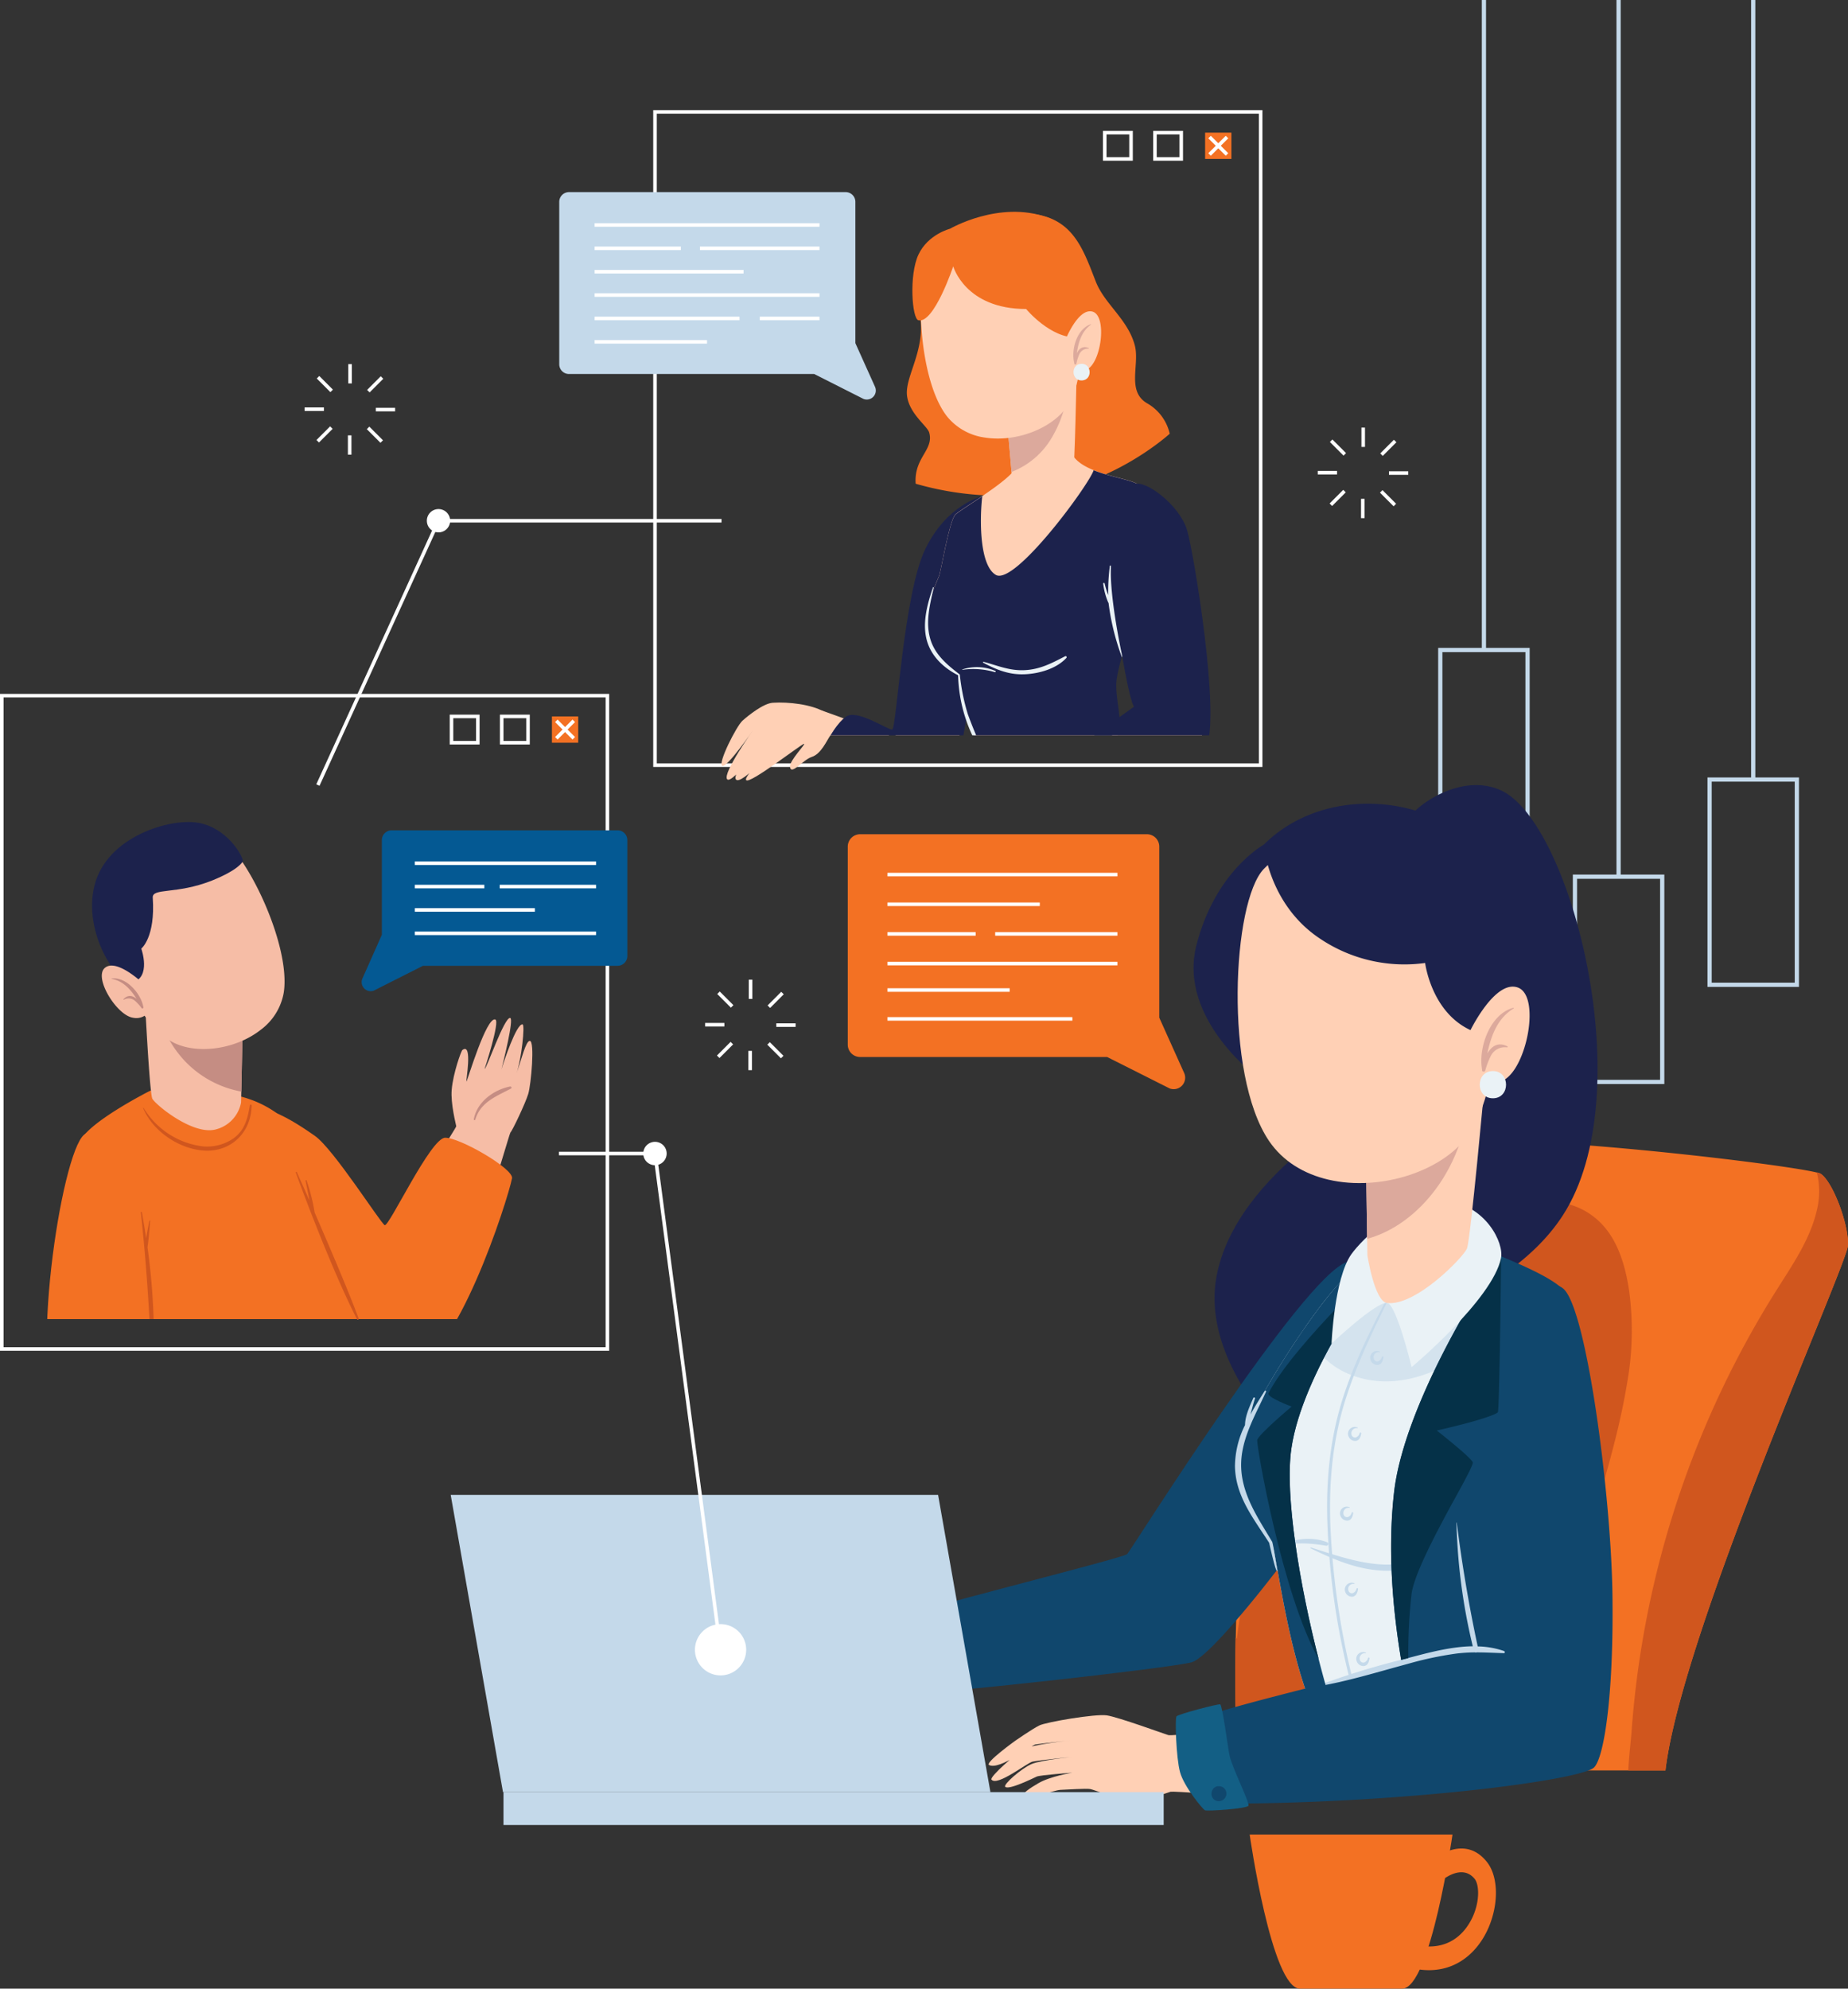 <svg xmlns="http://www.w3.org/2000/svg" xmlns:xlink="http://www.w3.org/1999/xlink" viewBox="0 0 520.09 559.52"><rect x="0" y="0" width="520.09" height="559.52" fill="#333333" stroke="none"/><defs><style>.cls-1,.cls-14{fill:none;}.cls-10,.cls-2{fill:#c4d9ea;}.cls-3{fill:#f37123;}.cls-4{fill:#d0561e;}.cls-5{fill:#1c224c;}.cls-6{fill:#ffd0b5;}.cls-7{fill:#10476d;}.cls-8{fill:#135f85;}.cls-9{fill:#eaf2f6;}.cls-10{opacity:0.6;}.cls-11{fill:#053148;}.cls-12{fill:#dca99c;}.cls-13{fill:#fff;}.cls-14{stroke:#fff;stroke-miterlimit:10;}.cls-15{clip-path:url(#clip-path);}.cls-16{fill:#f6bda6;}.cls-17{fill:#c58d83;}.cls-18{fill:#045993;}.cls-19{clip-path:url(#clip-path-2);}</style><clipPath id="clip-path"><rect class="cls-1" x="8.69" y="213.2" width="154.07" height="157.94"/></clipPath><clipPath id="clip-path-2"><rect class="cls-1" x="192.53" y="48.95" width="154.07" height="157.94"/></clipPath></defs><g id="Layer_2" data-name="Layer 2"><g id="Layer_1-2" data-name="Layer 1"><path class="cls-2" d="M506.29,277.67H480.54V218.74h25.75Zm-24.56-1.19H505.1V219.92H481.73Z"/><rect class="cls-2" x="492.82" width="1.19" height="219.33"/><path class="cls-2" d="M468.4,305H442.65V246.07H468.4Zm-24.56-1.19h23.37V247.26H443.84Z"/><rect class="cls-2" x="454.93" width="1.19" height="246.66"/><path class="cls-2" d="M430.5,241.22H404.75V182.29H430.5ZM405.94,240h23.37V183.48H405.94Z"/><rect class="cls-2" x="417.03" width="1.19" height="182.89"/><path class="cls-3" d="M520.07,350.45c-.36,5.62-46.76,108.7-51.36,147.67H348.27s-.9-16.89-.49-37.32c.36-18.08,1.73-39,5.63-53.29,8.32-30.54,32.66-76,40.91-84.14,7.89-7.81,105.73,3.68,117,6.53a4.17,4.17,0,0,1,1,.31C515.82,332.34,520.42,344.81,520.07,350.45Z"/><path class="cls-4" d="M457.89,389.33c-3.27,19.89-10.47,39-15,58.67q-3.53,15.45-6,31.1c-1,6.22-1.44,12.73-2.55,19h-86.1s-.9-16.89-.49-37.32a.77.77,0,0,1,.34.27c3.52-28.06,12.69-55.42,27.88-79.38,8.53-13.46,19.29-25.8,32.8-34.45,11.19-7.15,28.58-14.25,40.38-4.38,5.87,4.92,8.2,12.8,9.31,20.1A83.65,83.65,0,0,1,457.89,389.33Z"/><path class="cls-4" d="M520.07,350.45c-.36,5.62-46.76,108.7-51.36,147.67H458.26c.19-4.11.7-8,.9-10.7a269.51,269.51,0,0,1,41.81-126c4.24-6.66,8.76-13.56,10.44-21.29a22.06,22.06,0,0,0-.1-10.27,4.17,4.17,0,0,1,1,.31C515.82,332.34,520.42,344.81,520.07,350.45Z"/><path class="cls-5" d="M396.92,232.33c-5.31,0,11.62-16.45,25.61-9.91C442.26,231.64,462,307.84,439.8,342c-17.33,26.71-59.21,32.3-65.06,49.23s-3.1,24.06-3.1,24.06-34.58-27.45-29.27-56.14,43-50.66,58.68-55.62S400.11,232.33,396.92,232.33Z"/><path class="cls-6" d="M260,455.36s-14.76,3.74-16.27,3.74-13-1.64-15.84-.65-6.68,2.35-6.68,2.35-5.59.49-8.12,2-11.86,8.85-12.11,9.67,3.35,0,3.35,0-4.81,3.88-4.19,4.64,9.13-1.85,13.88-5.15c1.48-1,9.1-2.17,10.23-2.13s10.1,3.31,10.09,4.1c0,2.39-5.71,3.36-8.79,3-1.56-.18-7.77,1-7.55,2.41s12.81,1.68,15.33,2.05,15.87-6,16.78-6.07,14.89-.73,14.89-.73S265.52,457.39,260,455.36Z"/><path class="cls-7" d="M379.06,355.08c-12.71,4.27-60.66,81-61.84,82.18s-65.89,17.18-66.36,18.59-3.21,15.28,6.85,20.31c1.89.95,71-6.75,77.58-8.44,8.32-2.12,51.36-61.46,54-69.49S387.3,352.32,379.06,355.08Z"/><path class="cls-8" d="M260.32,450.85c-.38-.19-10.55,2.5-10.94,3.08s0,10.36,1,14,5.73,9.24,6.3,9.52,10.92-.47,10.94-1.26c0-1.23-4.1-9.39-4.8-12.37C262.27,461.48,260.9,451.13,260.32,450.85Z"/><path class="cls-7" d="M260.22,471.38h-.09a1.89,1.89,0,1,0,1.89,1.89v-.08A1.86,1.86,0,0,0,260.22,471.38Z"/><path class="cls-9" d="M438.72,495.17c-2.38,4.34-19.89,7.14-36.23,5.8-8.14-.67-16-2.37-21.53-5.42a19.71,19.71,0,0,1-4.06-2.86c-13.46-12.58-17.52-57.92-19.13-58.63s-12.39-17-8.85-28.16c2.19-6.91,10.54-21.19,18.42-32.49,4.84-6.94,9.49-12.75,12.44-15,5.19-4,8-5.47,12.6-6.43,2.28-.47,5-.82,8.67-1.31,6.44-.85,15.87,1,23.55,4.24a42.06,42.06,0,0,1,6.8,3.56c2.89,1.9,5,4,5.91,6.22,4.26,10.62-6.73,69.58-4.61,85.88S442.62,488.09,438.72,495.17Z"/><path class="cls-2" d="M409.81,433.86c-6.42,3.46-12.59,6.54-20.08,6.34-7-.18-14.13-2.71-20.79-4.8a.13.13,0,0,0-.1.23c6.82,3.29,13.78,6.28,21.52,6.31,7.4,0,13.76-3.54,19.82-7.43A.37.37,0,0,0,409.81,433.86Z"/><path class="cls-2" d="M373.47,433.9c-4.32-1.63-8.91-1-13.05.8-.15.06,0,.29.11.25,4.26-1.08,8.39-.77,12.67-.05A.52.52,0,0,0,373.47,433.9Z"/><path class="cls-2" d="M393.69,359.75c.08-.16-.16-.31-.25-.14-5.76,10.61-11.4,21.34-15.21,32.83s-5.07,23.53-4.67,35.71a208.35,208.35,0,0,0,15.43,72c.13.33.68.19.54-.15a216.69,216.69,0,0,1-15.1-70.52c-.49-12.33.6-24.43,4.4-36.21S388.23,370.67,393.69,359.75Z"/><path class="cls-2" d="M388.91,381.78a1.72,1.72,0,0,1-1.12,1.27,1,1,0,0,1-1.16-.76,1.46,1.46,0,0,1,1.63-1.86c.09,0,.17-.12.07-.16a1.91,1.91,0,0,0-2.55,2.51,2,2,0,0,0,2.08,1.24c1.05-.2,1.32-1.21,1.48-2.12C389.38,381.62,389,381.5,388.91,381.78Z"/><path class="cls-2" d="M382.67,403.17a1.69,1.69,0,0,1-1.12,1.26,1,1,0,0,1-1.17-.76,1.46,1.46,0,0,1,1.64-1.85c.08,0,.17-.12.06-.17a1.91,1.91,0,0,0-2.54,2.52,2,2,0,0,0,2.07,1.23c1.06-.19,1.33-1.2,1.48-2.12A.22.22,0,0,0,382.67,403.17Z"/><path class="cls-2" d="M380.42,425.59a1.69,1.69,0,0,1-1.12,1.26,1,1,0,0,1-1.17-.76,1.46,1.46,0,0,1,1.64-1.85c.08,0,.17-.12.06-.16a1.9,1.9,0,0,0-2.54,2.51,2,2,0,0,0,2.07,1.23c1.06-.19,1.33-1.2,1.48-2.12A.22.22,0,0,0,380.42,425.59Z"/><path class="cls-2" d="M381.77,447a1.7,1.7,0,0,1-1.12,1.26,1,1,0,0,1-1.16-.76,1.44,1.44,0,0,1,1.63-1.85c.09,0,.17-.12.07-.17a1.92,1.92,0,0,0-2.55,2.52,2,2,0,0,0,2.08,1.23c1-.19,1.32-1.2,1.48-2.12A.22.22,0,0,0,381.77,447Z"/><path class="cls-2" d="M385,466.5a1.7,1.7,0,0,1-1.12,1.27,1,1,0,0,1-1.17-.76,1.45,1.45,0,0,1,1.63-1.85c.09,0,.18-.12.07-.17a1.91,1.91,0,0,0-2.54,2.52,2,2,0,0,0,2.07,1.23c1.06-.19,1.33-1.2,1.48-2.12C385.5,466.35,385.1,466.23,385,466.5Z"/><path class="cls-10" d="M431.4,358.44c-.61,1.27-1.25,2.49-1.89,3.64a57.59,57.59,0,0,1-13.8,16.18c-10.09,8.27-23.93,13.72-36.63,8.1a21.46,21.46,0,0,1-11.74-12.95c4.84-6.94,9.49-12.75,12.44-15,5.19-4,8-5.47,12.6-6.43,2.28-.47,5-.82,8.67-1.31,6.44-.85,15.87,1,23.55,4.24A42.06,42.06,0,0,1,431.4,358.44Z"/><path class="cls-6" d="M343.93,486.87s-14.11,1.61-15.13,1.31-14.09-5.07-17.31-5.55-17.06,1.88-19,2.84-6.72,4.27-6.72,4.27-8.65,6.21-7.41,6.86c3,1.53,12-5.59,13-5.78s9.95-1.16,9.95-1.16-10.77,1.11-13.27,2.5c-1.8,1-9.66,7.77-9,8.55,1.63,2,10-4.75,11.58-5.07,2.24-.46,12-1.41,12-1.41s-9.54.9-12.34,2.11-8,5.73-7.38,6.39c1,1,7.93-2.45,8.88-2.88s10-1.09,10-1.09-6.19,1-9.53,2.95c-2.09,1.23-5.12,3.07-4.32,4s8.7-2.05,10.53-2.12,7.24-.44,8.41-.22,9.8,3.66,12.14,3.66,9.79-2.76,10.45-2.92,17.6,1,17.6,1S349.85,491,343.93,486.87Z"/><path class="cls-7" d="M438.72,495.17c-2.38,4.34-19.89,7.15-36.23,5.8-.59-2-3.39-10.6-6-22.71a1.16,1.16,0,0,0-.05-.2c-3.39-15.77-6.48-37.44-4.06-58.34,2.78-24,24-58.36,30.1-66.24,6.17,2.59,17,7.15,18.49,10.85,4.27,10.63-10.39,69.92-8.26,86.21S442.62,488.09,438.72,495.17Z"/><path class="cls-7" d="M453.8,448.74c.37,28.1-2.33,45.62-5.15,48.52-3.31,3.38-48.64,9.56-97.31,10.16-1.7,0-3.42,0-5.13.05a3.17,3.17,0,0,1-2.13-1,11.87,11.87,0,0,1-2.37-3.45c-3.24-6.6-4.92-18.38-2.45-20a27.79,27.79,0,0,1,4.71-1.67c11.62-3.51,40.91-10.64,53.4-13.66l1.86-.44,3.73-.9c4-.93,12.33-2,12.33-2s-4.37-24.08-5.52-41.92c-.16-2.59-.27-5-.27-7.26a35.29,35.29,0,0,1,1.42-8.54h0c.57-2.19,1.3-4.56,2.15-7a148.15,148.15,0,0,1,8.56-19.83c6.25-11.88,13.51-21,18.22-17.32C446.46,367.52,453.43,420.62,453.8,448.74Z"/><path class="cls-8" d="M343.4,479.53c-.43-.21-11.85,2.74-12.3,3.39s-.1,11.62,1,15.68,6.37,10.41,7,10.73,12.25-.45,12.29-1.34c.05-1.38-4.55-10.56-5.32-13.91C345.52,491.47,344.05,479.85,343.4,479.53Z"/><path class="cls-7" d="M343.15,502.57h-.1c-1.89-.14-2.76,2.36-1.52,3.61a2.15,2.15,0,0,0,3.63-1.48v-.09A2.06,2.06,0,0,0,343.15,502.57Z"/><path class="cls-2" d="M423.22,465.13c-2.59-.08-5.11-.22-7.64-.22a.69.69,0,0,1-.49,0,44.85,44.85,0,0,0-5.13.32,98.19,98.19,0,0,0-13.86,2.94c-8.44,2.27-16.93,4.93-25.58,6.36-.07,0-.08-.09,0-.11A210.67,210.67,0,0,1,394.33,467l2-.52,2-.52c5-1.31,10.66-2.7,16.16-2.77a164.61,164.61,0,0,1-4.59-34.78c0-.06.08-.07.08,0,1.48,11.71,3.42,23.3,5.9,34.82a23.7,23.7,0,0,1,7.41,1.3C423.57,464.65,423.59,465.15,423.22,465.13Z"/><path class="cls-11" d="M422.47,353.48s-.16,15-.38,27.46c-.16,8.47-.34,15.77-.53,16.35s-4.53,2-8.78,3.13-8.42,2.06-8.42,2.06,3.19,2.51,6,4.9v0c2.07,1.75,3.92,3.47,4.13,4.06S412,417,408.6,423.14c-4.65,8.58-10.5,19.66-11.32,25.16a147.1,147.1,0,0,0-.94,18.21l-2,.52c-2.37-14.09-3.86-30.94-2-47.31C395.15,395.76,416.4,361.36,422.47,353.48Z"/><path class="cls-7" d="M363.44,407.51c-1.94,13.26,2.42,38.81,7.67,59.28,0,0,0,0,0,0,3.4,13.35,7.18,24.53,9.83,28.74a19.94,19.94,0,0,1-4.05-2.87c-13.46-12.58-17.53-57.92-19.13-58.63s-12.38-17-8.84-28.15,23.11-41.53,30.85-47.53c5.18-4,8-5.47,12.59-6.43h0C386.51,358.58,366.53,386.4,363.44,407.51Z"/><path class="cls-11" d="M371.11,466.79c-10.22-18.09-17.52-60.06-17.29-61.59s9.69-9.45,9.69-9.45-7.1-2.61-6.5-3.77c7-13.66,34.49-39.22,35.35-40-5.85,6.62-25.83,34.44-28.92,55.55C361.5,420.77,365.86,446.32,371.11,466.79Z"/><path class="cls-2" d="M358,433.74c-3.88-6.52-8.4-13-8.69-20.85-.27-7.68,3.92-14.57,7-21.33a.22.22,0,0,0-.37-.22c-1.35,2.12-2.75,4.33-4,6.63.4-1.51.75-3,1.26-4.49.09-.26-.34-.45-.46-.19-1,2.33-2.29,5-2.35,7.57a.15.15,0,0,0,0,.09,26.34,26.34,0,0,0-2.83,11.58c.14,8.49,5.25,14.71,9.63,21.56,0,0,1.58,7.16,2.07,7.76.12.15.27.15.23,0C359.33,440.85,358.21,433.8,358,433.74Z"/><path class="cls-9" d="M406.75,337.72c-11.07-1.33-23.44,10.9-26.48,15.23-4.78,6.82-5.53,25.08-5.53,25.08s12.55-11.85,15.63-11.44c2.64.35,6.91,18.06,6.91,18.06S420,365.7,422.43,354C423.33,349.75,418.23,339.1,406.75,337.72Z"/><path class="cls-6" d="M384.29,316l.47,32.55.07,4.64s2,13,5.54,13.41c8,1,21.49-12.86,22.49-15.34s4.95-46.07,4.95-46.07l-3.75,1.21Z"/><path class="cls-12" d="M384.29,316l.47,32.55c7.37-2,14.22-7.06,19.43-14.15,5.82-7.89,9-17.78,9.87-28Z"/><path class="cls-5" d="M355.67,237.65S342,245.09,336.7,266s17.73,37.54,17.73,37.54L370.3,241.9Z"/><path class="cls-6" d="M414.15,245c9.9,15.3,10,57.5-.31,73.47-7,10.93-25.23,16.87-40,13.43-6.73-1.57-12.75-5.07-16.71-10.91-12.66-18.71-10.36-67.3-1.44-76.52C371.42,228.2,402,226.33,414.15,245Z"/><path class="cls-5" d="M355.67,237.65s1.23,16.88,16,26.56a42.57,42.57,0,0,0,29.41,6.73s2.14,17.42,17.34,20.34c6.54,1.25,9.43-41.12-4.27-54.34S372.3,221.12,355.67,237.65Z"/><path class="cls-6" d="M413.72,290.08s7-14.52,13.43-12.24,2.67,22.3-3.85,26a7.15,7.15,0,0,1-10.08-2.25Z"/><path class="cls-12" d="M425.92,283.55c.11,0,.16.13.07.18-4.55,2.77-6.37,7.7-7.4,12.67,1.15-2,3-3.34,5.65-2,.15.07.06.29-.09.29a4.4,4.4,0,0,0-4.53,2.29A21.83,21.83,0,0,0,418,301.2c-.15.47-1,.37-.89-.16a.5.5,0,0,1,0-.12C416,294.74,419.36,285.26,425.92,283.55Z"/><path class="cls-9" d="M420.15,301.35c-4.93,0-4.94,7.66,0,7.66S425.09,301.35,420.15,301.35Z"/><polygon class="cls-2" points="141.56 504.23 278.74 504.23 264.01 420.59 126.84 420.59 141.56 504.23"/><rect class="cls-2" x="141.7" y="504.23" width="185.8" height="9.25" transform="translate(469.2 1017.71) rotate(180)"/><path class="cls-13" d="M210,464.17a7.21,7.21,0,1,1-7.21-7.21A7.2,7.2,0,0,1,210,464.17Z"/><path class="cls-3" d="M329.18,306.24l-17.6-8.85H242.07a3.47,3.47,0,0,1-3.48-3.48v-55.7a3.48,3.48,0,0,1,3.48-3.49h80.71a3.48,3.48,0,0,1,3.48,3.49v48.12l7,15.56A3.23,3.23,0,0,1,329.18,306.24Z"/><line class="cls-14" x1="249.76" y1="271.11" x2="314.48" y2="271.11"/><line class="cls-14" x1="249.76" y1="262.76" x2="274.59" y2="262.76"/><line class="cls-14" x1="280.08" y1="262.76" x2="314.48" y2="262.76"/><line class="cls-14" x1="249.76" y1="278.55" x2="284.16" y2="278.55"/><line class="cls-14" x1="249.76" y1="254.42" x2="292.63" y2="254.42"/><line class="cls-14" x1="249.76" y1="286.67" x2="301.8" y2="286.67"/><line class="cls-14" x1="249.76" y1="246.07" x2="314.48" y2="246.07"/><path class="cls-3" d="M408.78,516.17s-6.17,43.35-14.18,43.35H365.87c-8,0-14.17-43.35-14.17-43.35Z"/><path class="cls-3" d="M402.15,554.32a20.2,20.2,0,0,1-3-.23l.57-6.63c10.55,1.58,14.39-6.9,15.31-9.54,1.47-4.17,1.08-7.89,0-9.27-3.51-4.34-8.94.18-9.16.37L403,523.43c.37-.32,9-7.58,15.4.36,3,3.68,3.43,10.49,1.16,16.94C417.18,547.56,411.41,554.32,402.15,554.32Z"/><polyline class="cls-14" points="202.79 464.17 184.34 324.55 157.31 324.55"/><polyline class="cls-14" points="89.47 220.88 123.41 146.51 203.06 146.51"/><rect class="cls-14" x="0.5" y="195.73" width="170.45" height="183.81"/><rect class="cls-3" x="155.33" y="201.57" width="7.4" height="7.4"/><rect class="cls-14" x="141.2" y="201.57" width="7.4" height="7.4"/><rect class="cls-14" x="127.07" y="201.57" width="7.4" height="7.4"/><line class="cls-14" x1="156.57" y1="202.81" x2="161.48" y2="207.72"/><line class="cls-14" x1="161.48" y1="202.81" x2="156.57" y2="207.72"/><g class="cls-15"><path class="cls-16" d="M118,380.53c-20.78,2-46.89-47.49-47.64-55.15-1.14-11.68,14.72-3.18,18.73-.22,3.13,2.3,17.23,20,23.29,27.63C114.14,355,120.06,380.33,118,380.53Z"/><path class="cls-16" d="M149.12,292.86c-1.14-.06-2.39,5.32-3.77,9.17,1.39-3.89,2.45-13.66,1.72-13.81-1.7-.35-5.4,10.77-5.94,12.68.48-2,3.57-14.27,2.46-14.49-1.65-.34-6.69,14.42-7.2,14.33,0,0,4.41-13.44,3-13.9-2.52-.79-7.78,17-8.1,17.43s1.89-11.15-1.16-8.84c-.36.27-2.61,6.57-3,11.12-.37,3.89,1.24,10,1.27,10.32,0,.55-13,20.45-16.16,25-2.47,3.53-5.81,8.55-7.21,11.15l12.64,27.57c11.48-9.42,25.56-61.72,26-62s4.2-8.17,5-10.82S150.55,292.94,149.12,292.86Z"/><path class="cls-17" d="M143.55,305.69c-4.65.94-9.34,4.37-10.2,9.24a.21.21,0,0,0,.4.11c1.5-5,5.9-6.55,10.05-8.76C144.14,306.1,143.9,305.62,143.55,305.69Z"/><path class="cls-3" d="M67.51,314.91c-2.75,7.9,28.85,71.93,47.59,70.12,13.11-1.26,27.85-47.57,29-53.5.53-2.68-14.73-11.51-18.84-11.42s-15.81,25.21-17,24.59-14.39-21.43-19.62-25.1S70.28,307,67.51,314.91Z"/><path class="cls-3" d="M67.44,308.44a30.28,30.28,0,0,1,13.64,7.38c.76.63,3.69,17.6,10.24,33.19,6.88,16.39,13.12,31.15,12.57,33-10.19,34.51-62.15,66.18-68.3,58.21-11.56-15-8.35-33.73-8-43.59s-6.32-69.32-5.3-74.76,20-15,20-15Z"/><path class="cls-4" d="M70.82,311c0-.26-.47-.25-.51,0-.6,3.67-1.41,7-4.62,9.3A13.06,13.06,0,0,1,57,322.53,22.69,22.69,0,0,1,40.4,311.7c0-.07-.15,0-.12.05,2.78,6.72,10.61,11.89,17.92,12C65.08,323.83,70.68,318.71,70.82,311Z"/><path class="cls-4" d="M88.55,341.14a52.48,52.48,0,0,0-2.27-9c-.06-.19-.33-.09-.29.09.4,1.85.74,3.73,1.12,5.59-1.18-2.67-2.36-5.33-3.56-8-.09-.18-.37-.1-.3.1,4.54,12.45,11.75,30.62,17.24,41.28.13.26.55.05.45-.22C98,363,91.93,348.93,88.55,341.14Z"/><path class="cls-16" d="M68.37,285.46l-.46,21.66-.07,3.08a9.63,9.63,0,0,1-7.46,7.65c-6.5,1.35-16.67-7.11-17.5-8.72s-2.19-29.64-2.19-29.64l3.1.67Z"/><path class="cls-17" d="M68.37,285.46l-.46,21.66a29.12,29.12,0,0,1-16-8.71,30.6,30.6,0,0,1-8.09-18.25Z"/><path class="cls-16" d="M28.42,252c-1.51,11.07,9.42,34.52,19.29,40.71,6.75,4.23,18.39,2.79,25.71-3a16.55,16.55,0,0,0,6.43-10.4c2.16-13.68-11.3-41.11-18.66-43.92C48.21,230.43,30.28,238.42,28.42,252Z"/><path class="cls-5" d="M37.19,276.44c5.5-1.43,2.57-9.54,2.57-9.54s4-3.12,3.23-14.32c-.21-2.85,6.62-.86,16.62-4.81,7.48-3,8.78-5.3,8.75-5.58-.2-1.69-4.56-9.25-12.51-10.68s-25.65,3.84-29.21,17.43S33.41,277.42,37.19,276.44Z"/><path class="cls-16" d="M39.87,276.34s-7.2-6.77-10.38-4,3.38,13.34,7.93,14a4.38,4.38,0,0,0,5.27-3.51Z"/><path class="cls-17" d="M31.45,275.3c-.07,0-.06.1,0,.11,3.21.58,5.34,3,7,5.62-1.11-.91-2.44-1.26-3.68.09-.07.07,0,.18.11.15a2.69,2.69,0,0,1,3.1.31,13.15,13.15,0,0,1,1.88,2.06c.19.23.64,0,.48-.29l0-.06C39.62,279.5,35.58,274.83,31.45,275.3Z"/><path class="cls-16" d="M117.41,400.4c.48,1.34-14.56,6.8-17.31,6.87s-11.47-1-11.85-1.37-61.34,3-68.81-7a15.29,15.29,0,0,1-2.08-4.57c-4.83-16-.29-57.84,3.17-64.71,5.29-10.48,14.14,5.18,15.95,9.83,1.4,3.62,3.88,26.09,4.9,35.81.29,2.75.46,4.48.46,4.48,1.16-.27,9.23,1.91,14.52,3.51s28.27,7.77,28.78,7.55S103.79,385.3,107,386c.4.09-3.71,3-3.16,3.17s14.89,2.1,14.76,3.77-15.64.49-15.64.49c.07.5,16.18,0,16.38,1.65.3,2.57-16.74,2.33-16.79,2.76,0,0,15.38-1.57,15.83-.14.52,1.63-13.72,3.91-13.72,3.91S117.06,399.42,117.41,400.4Z"/><path class="cls-17" d="M41.38,375.28c-9.43,4.5-18,10.54-24,19.07-4.83-16,1.11-58.78,4.57-65.65,5.29-10.49,12.74,6.12,14.55,10.77C37.88,343.09,40.36,365.56,41.38,375.28Z"/><path class="cls-3" d="M23.69,319.25C17.14,324.46,7.8,387,17,399.17s58.8,11.71,61.38,10.8,5.4-20.45,1.87-22.57-36.51-8.88-37.14-10-1.51-36.95-4-42.84S30.28,314,23.69,319.25Z"/><path class="cls-4" d="M43.32,377.75a187.94,187.94,0,0,0-1.81-26.84c.37-2.42.53-4.92.76-7.34,0-.15-.21-.21-.24-.05-.31,1.6-.65,3.24-.89,4.89-.37-2.45-.77-4.9-1.22-7.35,0-.16-.3-.11-.29.05,1.35,12.18,2.19,24.44,2.78,36.68A.46.46,0,0,0,43.32,377.75Z"/></g><path class="cls-18" d="M105.18,278.73l13.86-7h54.77a2.74,2.74,0,0,0,2.74-2.74V236.36a2.74,2.74,0,0,0-2.74-2.74H110.22a2.75,2.75,0,0,0-2.75,2.74V263L102,275.3A2.55,2.55,0,0,0,105.18,278.73Z"/><line class="cls-14" x1="116.75" y1="242.87" x2="167.75" y2="242.87"/><line class="cls-14" x1="116.75" y1="249.44" x2="136.31" y2="249.44"/><line class="cls-14" x1="140.64" y1="249.44" x2="167.75" y2="249.44"/><line class="cls-14" x1="116.75" y1="256.02" x2="150.53" y2="256.02"/><line class="cls-14" x1="116.75" y1="262.59" x2="167.75" y2="262.59"/><rect class="cls-14" x="184.34" y="31.48" width="170.45" height="183.81"/><rect class="cls-3" x="339.16" y="37.32" width="7.4" height="7.4"/><rect class="cls-14" x="325.04" y="37.32" width="7.4" height="7.4"/><rect class="cls-14" x="310.91" y="37.32" width="7.4" height="7.4"/><line class="cls-14" x1="340.41" y1="38.56" x2="345.32" y2="43.47"/><line class="cls-14" x1="345.32" y1="38.56" x2="340.41" y2="43.47"/><g class="cls-19"><path class="cls-3" d="M275.62,61.86c-17.1,4.47-17.14,20.07-16.49,28.9s-4.54,15.63-3.85,20.68,5.7,8.41,6.23,10.27c1.39,4.9-4.33,7-3.81,14.39a86.22,86.22,0,0,0,36,2.52c20.43-2.78,35.5-16.59,35.5-16.59a13.21,13.21,0,0,0-6.45-8.61c-5.72-3.44-1.95-10.88-3.38-16.25-1.95-7.35-8.56-11.66-11-18C303.76,67.41,300.26,55.43,275.62,61.86Z"/><path class="cls-6" d="M276.39,139.64s-.4,9.43-1.89,19.86c-1.56,10.86-3.14,56.39-8.49,62.17-9.87,10.67-37.14-9.66-43.37-12.38-2.24-1,5.27-10.59,8.83-9.32s20.09,7.22,20.22,7.54c1,2.4,3.07-38.72,9.39-52.34A33.79,33.79,0,0,1,276.39,139.64Z"/><path class="cls-5" d="M276.39,139.64s-10,2.25-16.1,15.1c-6,12.6-8,50.46-9.2,50.54S242,200,238.61,201.36s-10.76,14.52-7.93,15.33,24.81,12.6,34,6.88C275.28,217,276.39,139.64,276.39,139.64Z"/><path class="cls-6" d="M311.46,189.84c-.41,4.67,4.87,14.85,3.05,17s-18,15.75-29.79,12.85-14.56-29.54-15.2-30.31-5.19-2.49-8-8.74,2-16.73,2.74-18.56c.48-1.26,1.69-8.41,3-13.18.55-2.06,1.13-3.7,1.68-4.21.8-.72,4-2.75,7.5-5.1,2-1.38,4.15-2.87,5.87-4.28h0c1.94-1.57,3.38-3,3.65-4a1,1,0,0,0,.05-.23,48.69,48.69,0,0,1,8.84-4.89c2.93-1.13,5.67-1.46,6.45.71,0,0,0,0,0,0,.92,2.52,3.48,4.17,6.46,5.37,4.94,2,11,2.73,12.76,4.2a5.14,5.14,0,0,1,1.14,2.61c1.38,6.14.84,20.49-.47,26C319.58,171.69,311.86,185.16,311.46,189.84Z"/><path class="cls-5" d="M314.2,191.75c-.41,4.68,2.13,12.94.31,15.14s-18,15.75-29.79,12.85-14.56-29.54-15.2-30.31-5.19-2.49-8-8.74,2-16.73,2.74-18.56c.48-1.26,1.69-8.41,3-13.18.55-2.06,1.13-3.7,1.68-4.21.8-.72,4-2.75,7.5-5.1-.72,6.06-.89,19.37,3.82,22.11,5.38,3.12,26.45-25.67,27.52-29.45,4.94,2,11,2.73,12.76,4.2a5.14,5.14,0,0,1,1.14,2.61c1.38,6.14.84,20.49-.47,26C319.58,171.69,314.6,187.08,314.2,191.75Z"/><path class="cls-9" d="M280.11,188.76a13.14,13.14,0,0,0-9.28-.41c-.06,0,0,.12,0,.11a21.42,21.42,0,0,1,9.17.66C280.23,189.17,280.3,188.85,280.11,188.76Z"/><path class="cls-9" d="M299.73,184.66c-3.74,1.93-7,3.68-11.35,3.89s-7.65-1.32-11.59-2.35c-.13,0-.23.17-.1.24,4.05,2.18,7.79,3.61,12.49,3.22,3.81-.3,8.24-1.65,10.92-4.53A.3.3,0,0,0,299.73,184.66Z"/><path class="cls-9" d="M277,211.91a118.7,118.7,0,0,1-4.63-11,58.14,58.14,0,0,1-2.25-11.14c-3.59-2.71-7.12-5.68-8.36-10.19-1.32-4.81,0-9.57,1-14.28a.09.09,0,0,0-.18-.05c-1.65,4.82-3.2,10.45-1.57,15.48,1.37,4.24,4.81,7.34,8.69,9.29a.17.17,0,0,0-.05.13,42.34,42.34,0,0,0,6.92,22A.24.24,0,0,0,277,211.91Z"/><path class="cls-6" d="M337.78,174.35c-1.46-10.86-3.73-20.17-4.07-21.94-1-5.24-8.39-13-13.09-16-1.64-1.06-6.19,8.47-7.06,14.6-1.32,9.27,2.43,25.85,5.23,37,1.48,6,2.7,10.36,2.71,11.27.06,2.36-23.8,18.41-29.4,21.57l3.61,9.42c8.07-2.14,33.72-9.6,41.06-20C340.68,204.67,339.67,188.31,337.78,174.35Z"/><path class="cls-6" d="M292.36,220.62c-.59.71-8.78.16-11.32.67s-10.8,4.61-10.6,5.48,8.75-2.35,9-2.28c0,.16-9.2,4-9,4.93.09.46,2.27-.08,4.56-.77-1.49.53-2.7,1.06-2.67,1.4.05.57,3.74-.21,6.38-.85-2,.54-4.58,1.29-4.63,1.63-.08.58,11.13-1.62,12.85-1.25s6.89,4,8.41,3.08,5.4-3.88,5.4-3.88S292.48,220.48,292.36,220.62ZM279,227.42a7.64,7.64,0,0,1,1.39-.38Z"/><path class="cls-5" d="M319.18,136.28c-4.47,2.33-8.55,15.62-4.89,39.07s4.89,23.46,4.89,23.46-23.55,16.8-24.94,18.18,4.68,11.5,11.08,13.2,30-11.47,34.13-19.95-3.48-54.84-5.38-61.13C331.91,142,322.12,134.74,319.18,136.28Z"/><path class="cls-9" d="M315.77,184.35c-1.4-6.78-3.46-18.11-3.11-25.08a.16.16,0,0,0-.32,0,55.53,55.53,0,0,0-.45,8.15,22.34,22.34,0,0,1-1-3.23c0-.26-.45-.21-.41,0a18.86,18.86,0,0,0,1.4,5.3.34.34,0,0,0,.1.13,67.53,67.53,0,0,0,3.7,15.11C315.85,185.11,315.86,184.78,315.77,184.35Z"/><path class="cls-6" d="M282.94,112.9l1.74,19.88.24,2.83s1.78,7.85,4,8c4.91.24,12.56-8.82,13.07-10.38s1-28.39,1-28.39l-2.24.91Z"/><path class="cls-12" d="M282.94,112.9l1.74,19.88a22.51,22.51,0,0,0,11.25-9.51,33.66,33.66,0,0,0,4.79-17.56Z"/><path class="cls-6" d="M298.05,68.19c6.73,8.91,8.66,34.71,3.07,44.93-3.82,7-14.68,11.44-23.87,10a16.56,16.56,0,0,1-10.7-5.93c-8.57-10.88-9.32-40.69-4.28-46.73C271.18,59.79,289.82,57.29,298.05,68.19Z"/><path class="cls-3" d="M258.48,90.11c4.39,1,9.79-15.17,9.79-15.17s3.37,12,20.52,12c0,0,6.88,8.34,14.39,8s5-29-8.51-33.81-27.31,3.23-27.31,3.23-6.19,1.56-8.88,7.28S256.66,89.7,258.48,90.11Z"/><path class="cls-6" d="M299.79,95.75s3.62-9.19,7.67-8.08,2.62,13.52-1.2,16.08a4.39,4.39,0,0,1-6.27-.93Z"/><path class="cls-12" d="M307,91.22a.06.06,0,0,1,.05.1c-2.66,1.9-3.55,5-4,8.08.61-1.3,1.66-2.18,3.36-1.48.09,0,0,.17,0,.17a2.71,2.71,0,0,0-2.67,1.61,12.81,12.81,0,0,0-.82,2.66c-.08.3-.59.27-.56-.06,0,0,0,0,0-.07C301.36,98.5,303,92.56,307,91.22Z"/><path class="cls-9" d="M304.22,102.36c-3,.22-2.68,4.9.34,4.68S307.24,102.14,304.22,102.36Z"/></g><path class="cls-6" d="M217.52,197.72c-2.69.17-6.94,3.6-8.59,5.08s-7,12-5.67,12.67S212,205.36,212,205.36s-8.67,12.11-7.37,13.87,11.63-12,11.63-12-10.62,10.16-9.15,12.07S219,209.41,219,209.41s-9.9,8.8-9,10.08,15.47-10.07,16.24-10.2-4.14,4.69-3.9,6.49c.33,2.46,3.6-2,6.11-2.81,2.67-.85,4.21-4.61,5.24-6.06,0,0,2.34-3.75,2.4-3.86s-1.89-1.46-4.09-2.76C228.4,198.18,221.91,197.44,217.52,197.72Z"/><path class="cls-2" d="M243,112.23l-13.86-7h-69a2.74,2.74,0,0,1-2.75-2.74V56.79a2.75,2.75,0,0,1,2.75-2.74h77.85a2.74,2.74,0,0,1,2.74,2.74V96.55l5.52,12.26A2.54,2.54,0,0,1,243,112.23Z"/><line class="cls-14" x1="167.34" y1="63.3" x2="230.63" y2="63.3"/><line class="cls-14" x1="167.34" y1="69.87" x2="191.62" y2="69.87"/><line class="cls-14" x1="196.99" y1="69.87" x2="230.63" y2="69.87"/><line class="cls-14" x1="167.34" y1="76.45" x2="209.26" y2="76.45"/><line class="cls-14" x1="167.34" y1="83.02" x2="230.63" y2="83.02"/><line class="cls-14" x1="167.34" y1="89.6" x2="208.13" y2="89.6"/><line class="cls-14" x1="213.83" y1="89.6" x2="230.63" y2="89.6"/><line class="cls-14" x1="167.34" y1="96.18" x2="198.98" y2="96.18"/><path class="cls-13" d="M126.69,146.51a3.28,3.28,0,1,1-3.28-3.28A3.28,3.28,0,0,1,126.69,146.51Z"/><path class="cls-13" d="M187.62,324.55a3.29,3.29,0,1,1-3.28-3.29A3.28,3.28,0,0,1,187.62,324.55Z"/><line class="cls-14" x1="98.52" y1="107.88" x2="98.52" y2="102.45"/><line class="cls-14" x1="93.34" y1="109.98" x2="89.5" y2="106.14"/><line class="cls-14" x1="91.16" y1="115.13" x2="85.73" y2="115.13"/><line class="cls-14" x1="93.26" y1="120.31" x2="89.42" y2="124.15"/><line class="cls-14" x1="98.41" y1="122.49" x2="98.41" y2="127.92"/><line class="cls-14" x1="103.59" y1="120.39" x2="107.43" y2="124.23"/><line class="cls-14" x1="105.77" y1="115.24" x2="111.2" y2="115.24"/><line class="cls-14" x1="103.67" y1="110.06" x2="107.51" y2="106.22"/><line class="cls-14" x1="211.23" y1="281.06" x2="211.23" y2="275.63"/><line class="cls-14" x1="206.05" y1="283.16" x2="202.21" y2="279.32"/><line class="cls-14" x1="203.87" y1="288.31" x2="198.44" y2="288.31"/><line class="cls-14" x1="205.97" y1="293.49" x2="202.13" y2="297.33"/><line class="cls-14" x1="211.12" y1="295.67" x2="211.12" y2="301.1"/><line class="cls-14" x1="216.3" y1="293.57" x2="220.14" y2="297.41"/><line class="cls-14" x1="218.48" y1="288.42" x2="223.91" y2="288.42"/><line class="cls-14" x1="216.38" y1="283.24" x2="220.22" y2="279.4"/><line class="cls-14" x1="383.65" y1="125.74" x2="383.65" y2="120.31"/><line class="cls-14" x1="378.47" y1="127.84" x2="374.63" y2="124"/><line class="cls-14" x1="376.29" y1="132.99" x2="370.86" y2="132.99"/><line class="cls-14" x1="378.39" y1="138.17" x2="374.55" y2="142.01"/><line class="cls-14" x1="383.54" y1="140.35" x2="383.54" y2="145.78"/><line class="cls-14" x1="388.72" y1="138.25" x2="392.56" y2="142.09"/><line class="cls-14" x1="390.9" y1="133.1" x2="396.33" y2="133.1"/><line class="cls-14" x1="388.8" y1="127.92" x2="392.64" y2="124.08"/></g></g></svg>
